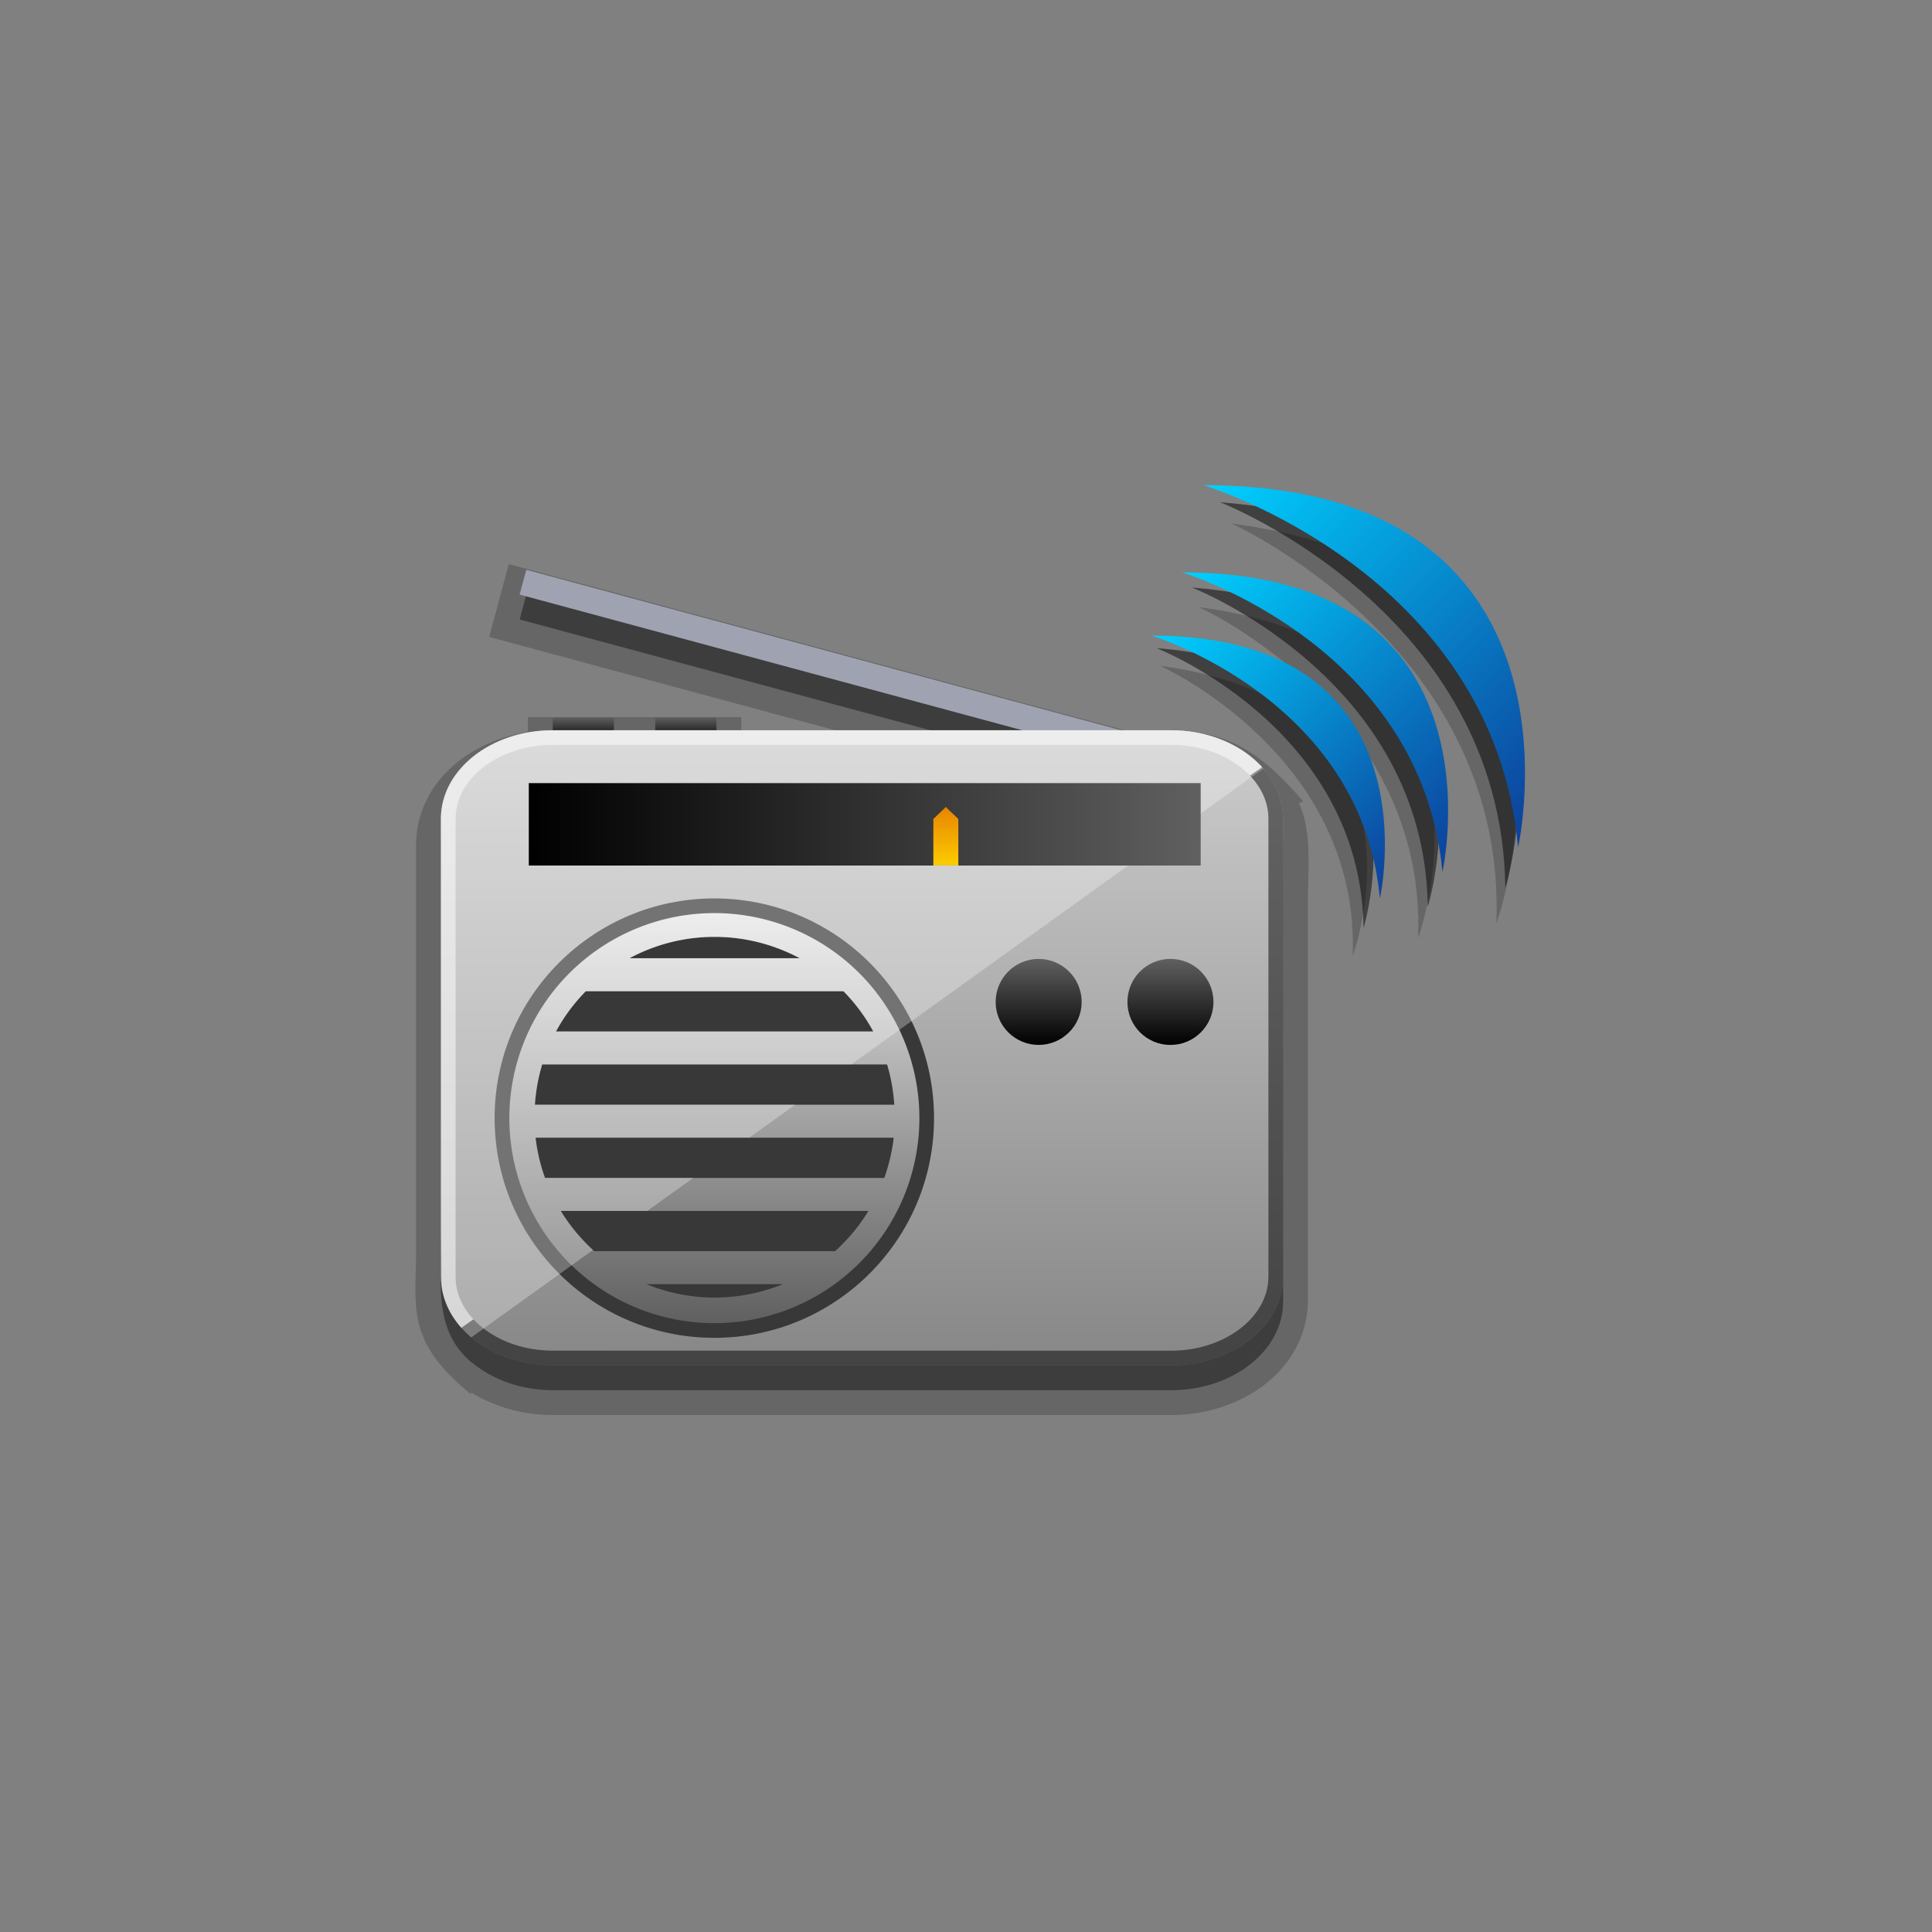 <?xml version="1.0" encoding="UTF-8"?><svg xmlns="http://www.w3.org/2000/svg" xmlns:xlink="http://www.w3.org/1999/xlink" contentScriptType="text/ecmascript" baseProfile="tiny" width="52" viewBox="-13.75 -13.75 71.5 71.5" height="52"><rect x="-13.75" y="-13.75" width="71.5" height="71.5" fill="#808080" stroke="none"/><path fill="none" d="M0 0h44v44H0z"/><path d="M29.19 10.893s7.407 3.32 7.12 10.743c.003 0 3.428-9.36-7.12-10.743z" fill-opacity=".2"/><path d="M30.616 8.72s8.444 3.784 8.116 12.248c0 0 3.91-10.673-8.116-12.25z" fill-opacity=".2"/><path d="M31.823 5.623s10.202 4.573 9.806 14.8c0-.002 4.722-12.896-9.807-14.8z" fill-opacity=".2"/><path d="M29.05 10.235s7.566 2.934 7.662 10.362c0 0 2.94-9.524-7.663-10.362z" fill-opacity=".5"/><path d="M30.357 7.992s8.63 3.345 8.732 11.815c.006 0 3.358-10.86-8.733-11.815z" fill-opacity=".5"/><path d="M31.404 4.837S41.83 8.88 41.96 19.11c0 0 4.052-13.12-10.556-14.273z" fill-opacity=".5"/><linearGradient x1="619.648" gradientTransform="translate(-590.008 -1684.016)" y1="1692.991" x2="628.738" gradientUnits="userSpaceOnUse" y2="1702.082" xlink:type="simple" xlink:actuate="onLoad" id="ba" xlink:show="other"><stop stop-color="#00d1ff" offset="0"/><stop stop-color="#0d409b" offset="1"/></linearGradient><path fill="url(#ba)" d="M28.863 9.773s7.775 2.33 8.455 9.727c0 0 2.182-9.727-8.455-9.727z"/><linearGradient x1="620.886" gradientTransform="translate(-590.008 -1684.016)" y1="1690.541" x2="631.251" gradientUnits="userSpaceOnUse" y2="1700.906" xlink:type="simple" xlink:actuate="onLoad" id="bb" xlink:show="other"><stop stop-color="#00d1ff" offset="0"/><stop stop-color="#0d409b" offset="1"/></linearGradient><path fill="url(#bb)" d="M29.992 7.433s8.865 2.655 9.64 11.09c0 0 2.488-11.09-9.64-11.09z"/><linearGradient x1="621.879" gradientTransform="translate(-590.008 -1684.016)" y1="1687.139" x2="634.402" gradientUnits="userSpaceOnUse" y2="1699.662" xlink:type="simple" xlink:actuate="onLoad" id="bc" xlink:show="other"><stop stop-color="#00d1ff" offset="0"/><stop stop-color="#0d409b" offset="1"/></linearGradient><path fill="url(#bc)" d="M30.787 4.206s10.71 3.208 11.646 13.4c0 0 3.005-13.4-11.646-13.4z"/><g><path d="M34.323 15.98l.154-.078c-1.014-1.154-1.996-2.133-3.56-2.478-.996-.22-2.145.097-3.103-.162l-4.45-1.2L7.38 7.748l-2.3-.622-.727 2.697 12.792 3.45h-3.46v-.482h-7.9v.553c-2.25.346-4.097 1.924-4.136 4.124V32.637c0 .758-.08 1.568.043 2.32.207 1.25 1.03 2.09 1.958 2.873l.052-.038a5.73 5.73 0 0 0 3.005.824v.002h22.89c2.64-.004 5.01-1.7 5.057-4.196V25.49v-5.867c-.002-1.166.167-2.56-.33-3.644" fill-opacity=".2"/><path d="M32.998 15.614H33c-1.633-1.883-3.854-1.036-5.905-1.59l-6.197-1.672-14.65-3.954-.52-.14-.247.918 18.61 5.02H12.764v-.48H10.5v.48H8.97v-.48H6.706v.48c-2.285 0-4.138 1.467-4.138 3.275v14.831c0 1.583-.23 3.218 1.125 4.363l.005-.004c.755.635 1.82 1.038 3.01 1.038h22.888c2.284 0 4.14-1.467 4.14-3.275V17.47c-.003-.69-.276-1.328-.738-1.856" fill-opacity=".4"/><path fill="#9fa3b1" d="M5.727 7.338l26.765 7.22-.248.92L5.48 8.254z"/><linearGradient x1="63.838" gradientTransform="matrix(1 0 0 -1 -56 -102)" y1="-114.794" x2="63.838" gradientUnits="userSpaceOnUse" y2="-115.674" xlink:type="simple" xlink:actuate="onLoad" id="bd" xlink:show="other"><stop stop-color="#606060" offset="0"/><stop offset="1"/></linearGradient><path fill="url(#bd)" d="M6.706 12.794H8.97v.88H6.706z"/><linearGradient x1="67.633" gradientTransform="matrix(1 0 0 -1 -56 -102)" y1="-114.794" x2="67.633" gradientUnits="userSpaceOnUse" y2="-115.674" xlink:type="simple" xlink:actuate="onLoad" id="be" xlink:show="other"><stop stop-color="#606060" offset="0"/><stop offset="1"/></linearGradient><path fill="url(#be)" d="M10.5 12.794h2.264v.88H10.5z"/><linearGradient x1="68.698" gradientTransform="matrix(1 0 0 -1 -56 -102)" y1="-136.27" x2="68.698" gradientUnits="userSpaceOnUse" y2="-122.923" xlink:type="simple" xlink:actuate="onLoad" id="bf" xlink:show="other"><stop offset="0"/><stop stop-color="#606060" offset="1"/></linearGradient><circle fill="url(#bf)" r="6.674" cx="12.698" cy="27.597"/><linearGradient x1="18.151" y1="13.276" x2="18.151" gradientUnits="userSpaceOnUse" y2="36.778" xlink:type="simple" xlink:actuate="onLoad" id="bg" xlink:show="other"><stop stop-color="#ccc" offset="0"/><stop stop-color="#878787" offset="1"/></linearGradient><path fill="url(#bg)" d="M29.596 13.276H6.706c-2.285 0-4.138 1.466-4.138 3.274v16.952c0 1.81 1.853 3.275 4.138 3.275h22.89c2.284 0 4.138-1.466 4.138-3.275V16.55c0-1.808-1.854-3.274-4.138-3.274z"/><linearGradient x1="64.35" gradientTransform="matrix(1 0 0 -1 -56 -102)" y1="-113.028" x2="83.954" gradientUnits="userSpaceOnUse" y2="-141.026" xlink:type="simple" xlink:actuate="onLoad" id="bh" xlink:show="other"><stop stop-color="#fff" offset="0"/><stop stop-color="#fff" offset=".499"/><stop offset=".5"/><stop offset="1"/></linearGradient><path fill="url(#bh)" d="M29.596 13.276H6.706c-2.285 0-4.138 1.466-4.138 3.274v16.952c0 1.81 1.853 3.275 4.138 3.275h22.89c2.284 0 4.138-1.466 4.138-3.275V16.55c0-1.808-1.854-3.274-4.138-3.274zm3.594 20.226c0 .713-.36 1.377-1.007 1.89-.644.51-1.562.845-2.59.845l-22.887-.003c-1.026.002-1.946-.332-2.59-.842-.646-.514-1.005-1.177-1.005-1.89V16.55c0-.713.36-1.375 1.006-1.89.644-.51 1.564-.843 2.59-.843h22.89c1.026 0 1.944.332 2.588.842.645.515 1.007 1.176 1.007 1.89v16.952z" fill-opacity=".5"/><circle fill="#383838" r="8.131" cx="12.686" cy="27.63"/><linearGradient x1="68.686" gradientTransform="matrix(1 0 0 -1 -56 -102)" y1="-122.043" x2="68.686" gradientUnits="userSpaceOnUse" y2="-137.219" xlink:type="simple" xlink:actuate="onLoad" id="bi" xlink:show="other"><stop stop-color="#e5e5e5" offset="0"/><stop stop-color="#606060" offset="1"/></linearGradient><path fill="url(#bi)" d="M12.687 20.042A7.588 7.588 0 0 0 5.1 27.63a7.587 7.587 0 0 0 7.587 7.588 7.587 7.587 0 0 0 7.588-7.588 7.59 7.59 0 0 0-7.588-7.588zm.01.88c1.14 0 2.21.29 3.15.79h-6.3a6.645 6.645 0 0 1 3.15-.79zm0 13.35a6.68 6.68 0 0 1-2.523-.498h5.048a6.688 6.688 0 0 1-2.524.497zm4.457-1.718H8.24a6.79 6.79 0 0 1-1.238-1.49h11.39a6.768 6.768 0 0 1-1.238 1.49zm1.82-2.71H6.42a6.63 6.63 0 0 1-.35-1.49h13.255a6.713 6.713 0 0 1-.35 1.49zm.372-2.71h-13.3a6.655 6.655 0 0 1 .27-1.49h12.762c.146.474.232.975.268 1.49zm-12.52-2.71c.297-.55.67-1.05 1.103-1.49h9.536c.433.44.806.94 1.103 1.49H6.825z"/><linearGradient x1="85.566" gradientTransform="matrix(1 0 0 -1 -56 -102)" y1="-123.736" x2="85.566" gradientUnits="userSpaceOnUse" y2="-126.921" xlink:type="simple" xlink:actuate="onLoad" id="bj" xlink:show="other"><stop stop-color="#606060" offset="0"/><stop offset="1"/></linearGradient><circle fill="url(#bj)" r="1.592" cx="29.566" cy="23.329"/><linearGradient x1="80.689" gradientTransform="matrix(1 0 0 -1 -56 -102)" y1="-123.737" x2="80.689" gradientUnits="userSpaceOnUse" y2="-126.92" xlink:type="simple" xlink:actuate="onLoad" id="bk" xlink:show="other"><stop stop-color="#606060" offset="0"/><stop offset="1"/></linearGradient><circle fill="url(#bk)" r="1.591" cx="24.689" cy="23.329"/><path fill="#fff" d="M7.003 31.062h3.205l1.698-1.22H6.42a6.63 6.63 0 0 1-.35-1.49h7.912l1.698-1.22H6.047a6.655 6.655 0 0 1 .27-1.49h11.437L33 14.693c-.746-.854-1.992-1.416-3.404-1.416H6.706c-2.285 0-4.138 1.466-4.138 3.274v15.167l.043 2.23c.12.69.508 1.31 1.082 1.795l4.503-3.234a6.717 6.717 0 0 1-1.192-1.446zm5.695-10.14c1.138 0 2.21.29 3.148.79H9.548a6.645 6.645 0 0 1 3.15-.79zm-4.77 2.01h9.538c.433.443.806.942 1.103 1.49H6.825a6.707 6.707 0 0 1 1.103-1.49z" fill-opacity=".3"/><linearGradient x1="61.82" gradientTransform="matrix(1 0 0 -1 -56 -102)" y1="-118.757" x2="86.685" gradientUnits="userSpaceOnUse" y2="-118.757" xlink:type="simple" xlink:actuate="onLoad" id="bl" xlink:show="other"><stop offset="0"/><stop stop-color="#606060" offset="1"/></linearGradient><path fill="url(#bl)" d="M5.82 15.232h24.865v3.05H5.82z"/><linearGradient x1="77.256" gradientTransform="matrix(1 0 0 -1 -56 -102)" y1="-120.282" x2="77.256" gradientUnits="userSpaceOnUse" y2="-118.104" xlink:type="simple" xlink:actuate="onLoad" id="bm" xlink:show="other"><stop stop-color="#fccc00" offset="0"/><stop stop-color="#e88400" offset="1"/></linearGradient><path fill="url(#bm)" d="M21.266 16.13v-.026l-.01.013-.014-.013v.025l-.45.43v1.722h.924V16.56z"/></g></svg>